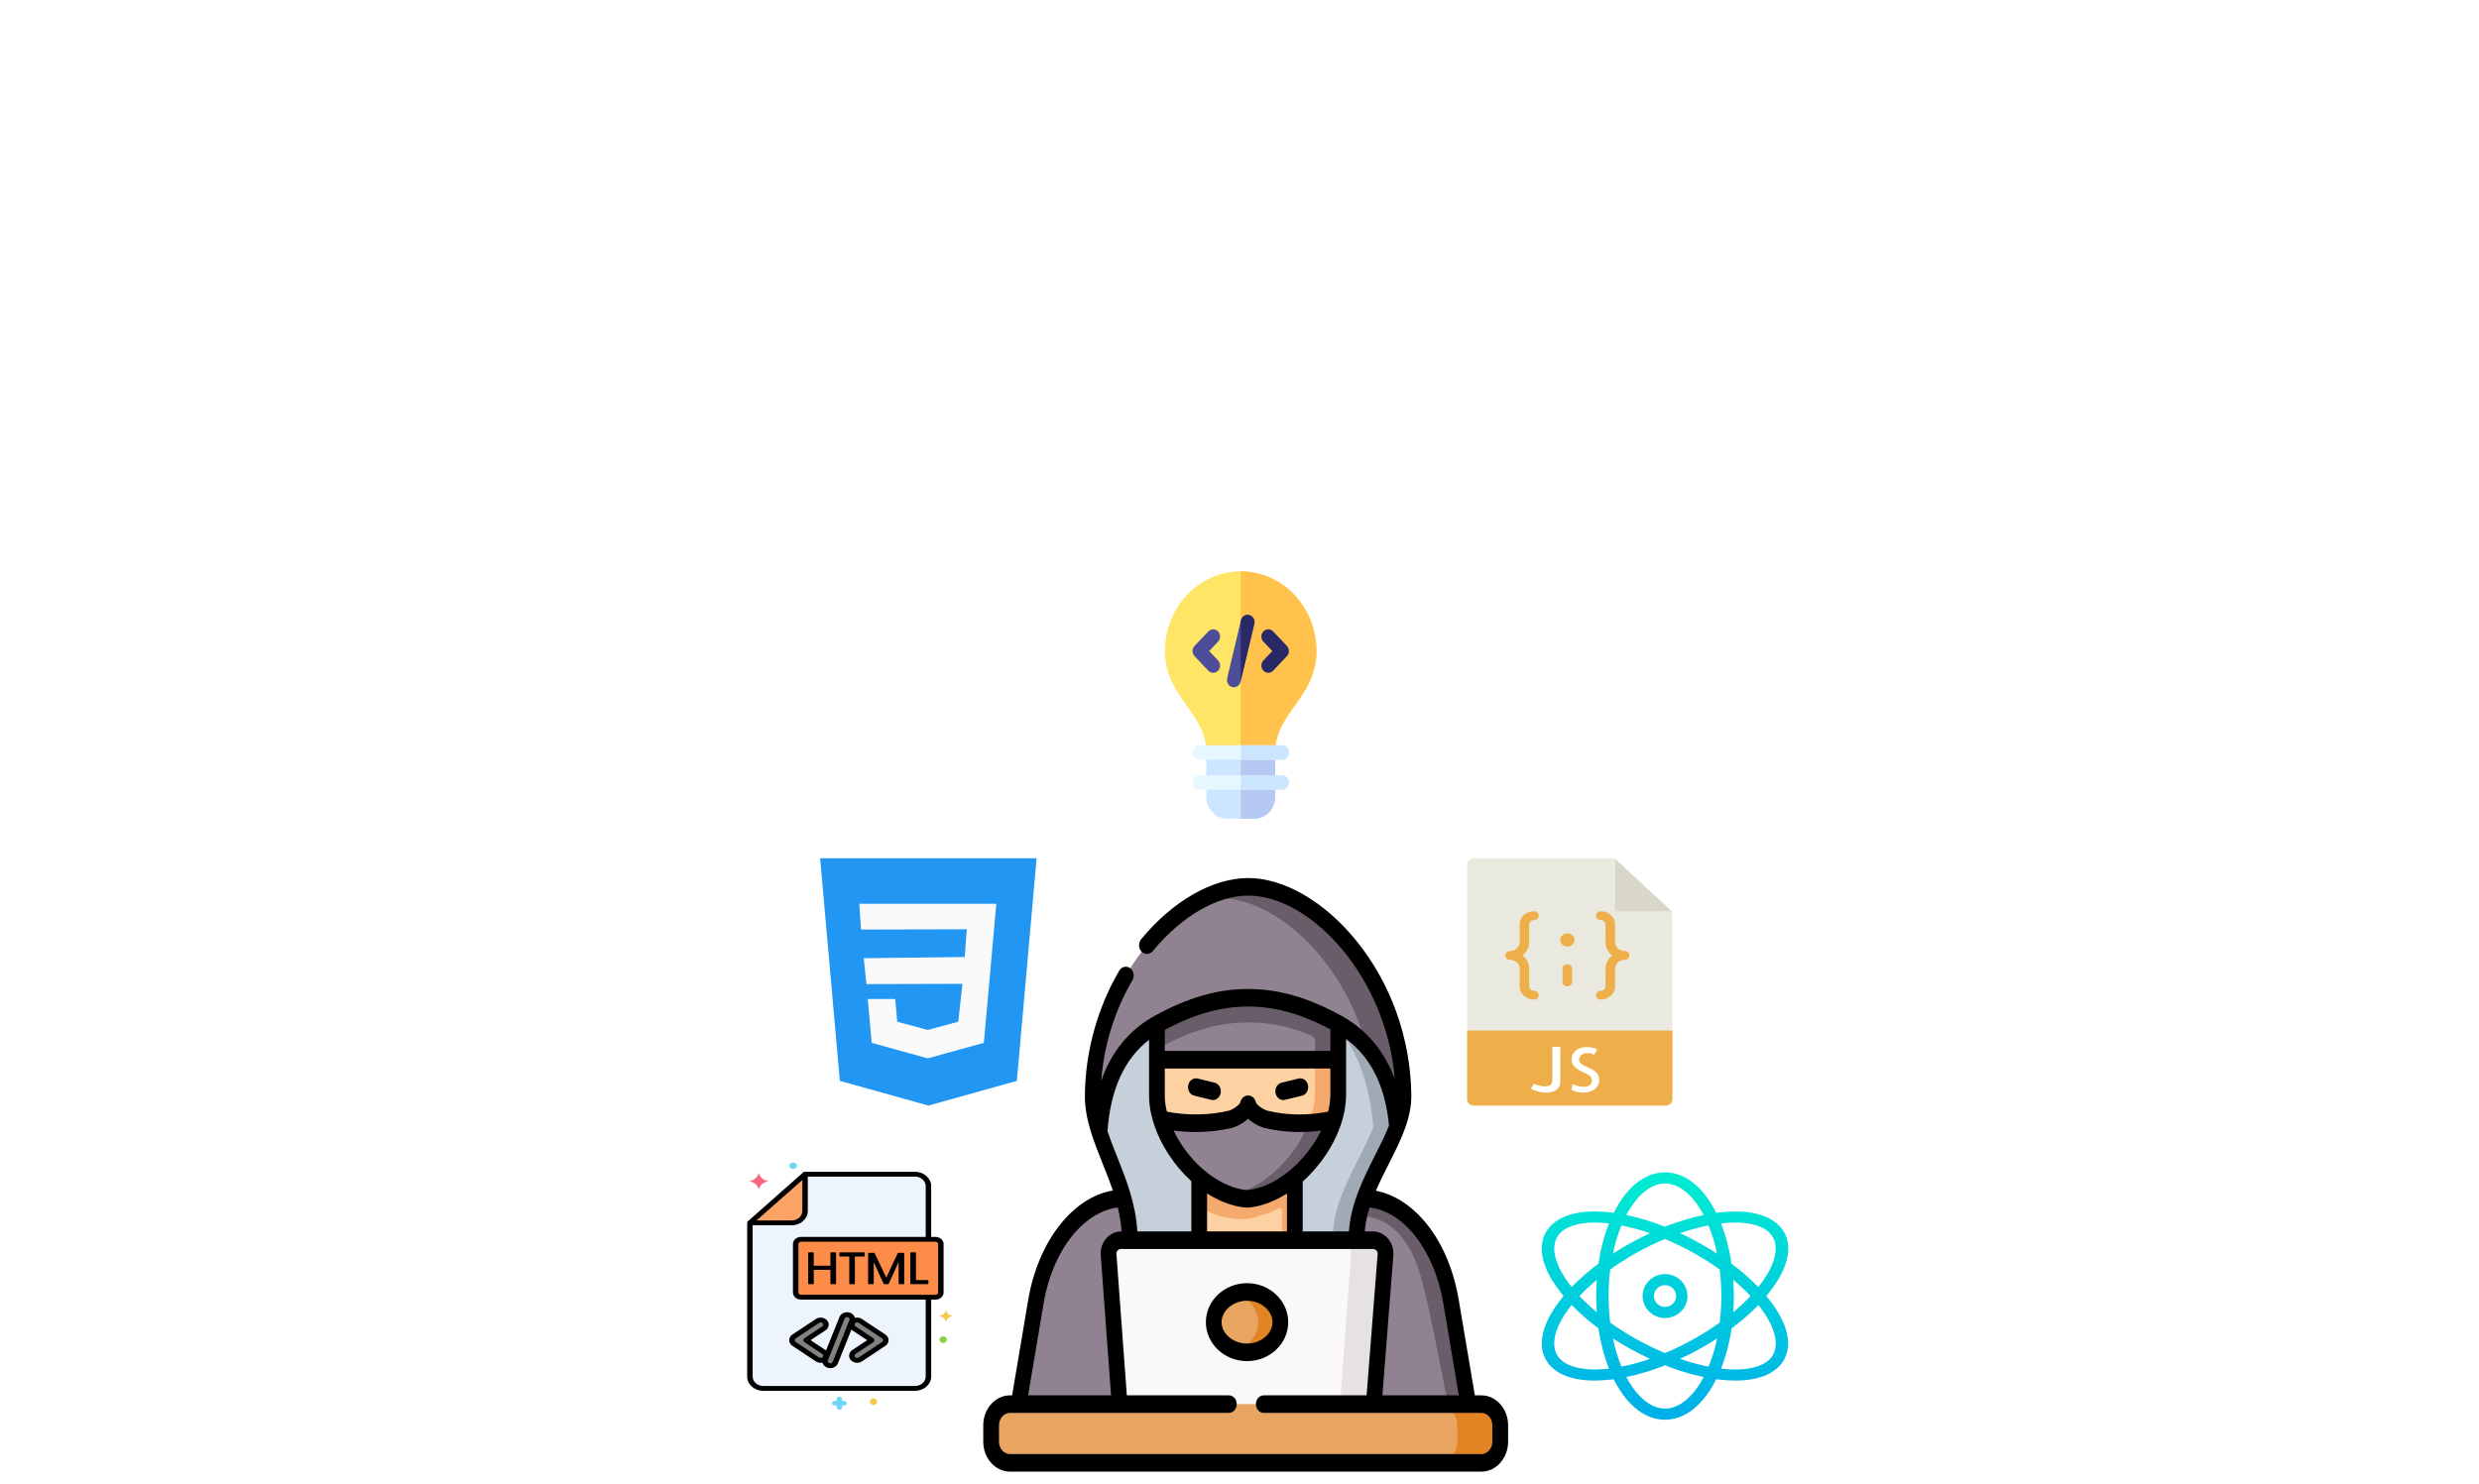 <svg width="1002" height="600" viewBox="0 0 1002 600" fill="none" xmlns="http://www.w3.org/2000/svg">
<g id="Frame 1">
<g id="logo" filter="url(#filter0_i)">
<g id="Group">
<path id="Vector" d="M669.782 139.675H726.696V260.42H669.782V139.675ZM930.495 94.804V384.306C930.495 397.932 918.5 409.018 903.751 409.018H597.123C582.37 409.018 570.367 397.932 570.367 384.306V94.804C570.367 81.175 582.362 70.089 597.123 70.089H903.751C918.5 70.082 930.495 81.175 930.495 94.804ZM778.126 139.797C778.126 130.378 772.856 122.111 762.345 115.007C751.82 107.897 739.765 104.343 726.166 104.343H618.177V295.75H726.341C739.817 295.75 751.82 292.217 762.338 285.152C772.856 278.079 778.118 269.805 778.118 260.295V139.797H778.126V139.797ZM1002 47.433V431.657C1002 456.197 980.473 476.091 953.929 476.091H546.948C520.404 476.091 498.877 456.197 498.877 431.657V47.433C498.877 22.895 520.404 3 546.948 3H953.93C980.473 3.007 1002 22.903 1002 47.433ZM949.454 94.804C949.454 71.522 928.952 52.567 903.751 52.567H597.123C571.926 52.567 551.417 71.515 551.417 94.804V384.306C551.417 407.584 571.919 426.539 597.123 426.539H903.751C928.945 426.539 949.454 407.591 949.454 384.306V94.804Z" fill="white"/>
</g>
<g id="Group_2">
<path id="Vector_2" d="M404.873 70.082H98.245C83.492 70.082 71.489 81.169 71.489 94.803V384.305C71.489 397.929 83.484 409.024 98.245 409.024H404.873C419.621 409.024 431.624 397.936 431.624 384.305V94.803C431.617 81.169 419.621 70.082 404.873 70.082ZM274.535 292.285H217.259L161.948 214.309V292.285H110.518V100.878H161.948V178.858L217.259 100.878H274.535L205.74 196.647L274.535 292.285ZM455.043 3H48.07C21.526 3 0 22.896 0 47.432V431.655C0 456.196 21.526 476.09 48.07 476.09H455.05C481.596 476.09 503.12 456.195 503.12 431.655V47.432C503.12 22.896 481.596 3 455.043 3ZM450.574 384.291C450.574 407.576 430.072 426.532 404.871 426.532H98.245C73.049 426.532 52.538 407.583 52.538 384.291V94.803C52.538 71.523 73.04 52.568 98.245 52.568H404.873C430.066 52.568 450.576 71.517 450.576 94.803V384.291H450.574Z" fill="white"/>
</g>
</g>
<g id="js" filter="url(#filter1_i)">
<path id="Vector_3" d="M651.818 343H595.823C594.264 343 593 344.17 593 346.439V441.214C593 441.83 594.264 443 595.823 443H673.142C674.701 443 675.964 441.83 675.964 441.214V366.175C675.964 364.932 675.785 364.532 675.469 364.237L653.018 343.459C652.7 343.166 652.267 343 651.818 343Z" fill="#E9E9E0"/>
<path id="Vector_4" d="M652.812 343.269V364.428H675.673L652.812 343.269Z" fill="#D9D7CA"/>
<path id="Vector_5" d="M673.142 443H595.823C594.264 443 593 441.83 593 440.388V412.643H675.964V440.388C675.964 441.83 674.701 443 673.142 443Z" fill="#EEAF4B"/>
<g id="Group_3">
<path id="Vector_6" d="M630.664 419.284V433.298C630.664 434.145 630.496 434.857 630.162 435.434C629.827 436.011 629.379 436.475 628.817 436.825C628.254 437.175 627.608 437.42 626.878 437.557C626.149 437.695 625.395 437.764 624.623 437.764C624.235 437.764 623.782 437.727 623.265 437.654C622.748 437.58 622.209 437.468 621.656 437.313C621.102 437.157 620.569 436.982 620.06 436.788C619.549 436.593 619.118 436.373 618.767 436.129L620.112 434.152C620.288 434.264 620.538 434.384 620.864 434.505C621.191 434.627 621.546 434.741 621.933 434.846C622.319 434.954 622.724 435.045 623.147 435.127C623.569 435.209 623.965 435.248 624.334 435.248C625.263 435.248 626.008 435.08 626.562 434.748C627.116 434.416 627.409 433.848 627.446 433.052V419.282H630.664V419.284Z" fill="white"/>
<path id="Vector_7" d="M646.414 432.712C646.414 433.362 646.269 433.994 645.978 434.605C645.686 435.215 645.279 435.753 644.75 436.215C644.222 436.678 643.572 437.049 642.798 437.326C642.024 437.603 641.144 437.74 640.16 437.74C639.738 437.74 639.304 437.719 638.854 437.68C638.405 437.64 637.951 437.569 637.496 437.473C637.039 437.374 636.603 437.24 636.19 437.069C635.777 436.898 635.42 436.69 635.121 436.446L635.675 434.346C635.92 434.476 636.232 434.603 636.61 434.724C636.988 434.846 637.378 434.96 637.783 435.065C638.187 435.172 638.592 435.256 638.997 435.323C639.4 435.387 639.778 435.421 640.131 435.421C641.204 435.421 642.026 435.189 642.597 434.724C643.168 434.26 643.454 433.572 643.454 432.662C643.454 432.108 643.251 431.637 642.848 431.246C642.443 430.855 641.937 430.501 641.332 430.183C640.726 429.865 640.07 429.549 639.365 429.231C638.661 428.914 638.001 428.539 637.388 428.108C636.772 427.678 636.261 427.169 635.858 426.583C635.453 425.997 635.252 425.265 635.252 424.387C635.252 423.59 635.41 422.881 635.727 422.264C636.043 421.646 636.469 421.119 637.006 420.689C637.542 420.258 638.167 419.928 638.879 419.699C639.591 419.471 640.344 419.358 641.135 419.358C641.943 419.358 642.761 419.428 643.587 419.565C644.413 419.703 645.08 419.928 645.592 420.237C645.486 420.447 645.362 420.68 645.223 420.933C645.082 421.187 644.949 421.421 644.828 421.64C644.704 421.86 644.598 422.044 644.511 422.19C644.422 422.337 644.37 422.419 644.353 422.435C644.247 422.387 644.129 422.322 643.996 422.24C643.863 422.158 643.674 422.078 643.429 421.996C643.182 421.914 642.856 421.858 642.453 421.824C642.047 421.79 641.528 421.799 640.895 421.849C640.542 421.883 640.211 421.974 639.892 422.13C639.574 422.285 639.292 422.474 639.047 422.703C638.8 422.931 638.605 423.187 638.466 423.472C638.326 423.756 638.256 424.031 638.256 424.29C638.256 424.94 638.457 425.465 638.862 425.865C639.265 426.265 639.767 426.614 640.365 426.915C640.963 427.217 641.611 427.51 642.317 427.794C643.02 428.078 643.676 428.426 644.284 428.831C644.891 429.237 645.395 429.747 645.8 430.356C646.209 430.967 646.414 431.751 646.414 432.712Z" fill="white"/>
</g>
<g id="Group_4">
<path id="Vector_8" d="M618.082 376.929V369.786C618.082 368.802 618.947 368 620.012 368C621.079 368 621.941 367.2 621.941 366.214C621.941 365.229 621.079 364.429 620.012 364.429C616.82 364.429 614.223 366.832 614.223 369.786V376.929C614.223 378.898 612.493 380.5 610.365 380.5C609.298 380.5 608.435 381.3 608.435 382.286C608.435 383.271 609.298 384.071 610.365 384.071C612.493 384.071 614.223 385.673 614.223 387.643V394.786C614.223 397.739 616.82 400.143 620.012 400.143C621.079 400.143 621.941 399.343 621.941 398.357C621.941 397.371 621.079 396.571 620.012 396.571C618.947 396.571 618.082 395.77 618.082 394.786V387.643C618.082 385.5 617.037 383.596 615.416 382.286C617.037 380.975 618.082 379.071 618.082 376.929Z" fill="#EEAF4B"/>
<path id="Vector_9" d="M633.517 378.714C635.116 378.714 636.412 377.515 636.412 376.036C636.412 374.556 635.116 373.357 633.517 373.357C631.919 373.357 630.623 374.556 630.623 376.036C630.623 377.515 631.919 378.714 633.517 378.714Z" fill="#EEAF4B"/>
<path id="Vector_10" d="M656.67 380.5C654.542 380.5 652.812 378.898 652.812 376.929V369.786C652.812 366.832 650.215 364.429 647.023 364.429C645.956 364.429 645.094 365.229 645.094 366.214C645.094 367.2 645.956 368 647.023 368C648.088 368 648.953 368.802 648.953 369.786V376.929C648.953 379.071 649.998 380.975 651.619 382.286C649.998 383.596 648.953 385.5 648.953 387.643V394.786C648.953 395.77 648.088 396.571 647.023 396.571C645.956 396.571 645.094 397.371 645.094 398.357C645.094 399.343 645.956 400.143 647.023 400.143C650.215 400.143 652.812 397.739 652.812 394.786V387.643C652.812 385.673 654.542 384.071 656.67 384.071C657.737 384.071 658.6 383.271 658.6 382.286C658.6 381.3 657.737 380.5 656.67 380.5Z" fill="#EEAF4B"/>
<path id="Vector_11" d="M633.517 385.857C632.451 385.857 631.588 386.657 631.588 387.643V393C631.588 393.986 632.451 394.786 633.517 394.786C634.584 394.786 635.447 393.986 635.447 393V387.643C635.447 386.657 634.584 385.857 633.517 385.857Z" fill="#EEAF4B"/>
</g>
</g>
<g id="css-3 1" filter="url(#filter2_i)">
<path id="Vector_12" d="M331.493 343L339.462 433L375.243 443L411.012 433.006L418.993 343H331.493Z" fill="#2196F3"/>
<path id="Vector_13" d="M401.712 372.431L400.706 383.738L397.669 417.631L375 423.9L374.981 423.906L352.325 417.631L350.744 399.906H361.844L362.669 409.1L374.987 412.425L374.994 412.419L387.331 409.094L389.012 393.775L350.212 393.881L349.112 383.406L389.944 382.925L390.769 371.712L348.019 371.831L347.3 361.4H375H402.7L401.712 372.431Z" fill="#FAFAFA"/>
</g>
<g id="html" filter="url(#filter3_i)">
<g id="Group_5">
<g id="Group_6">
<g id="Group_7">
<path id="Vector_14" d="M323.757 520.466C322.573 520.466 321.613 519.618 321.613 518.573V498.963C321.613 497.917 322.573 497.069 323.757 497.069H375.272V475.557C375.272 472.906 372.815 470.736 369.812 470.736H325.406L303.106 490.424V552.536C303.106 555.187 305.563 557.357 308.566 557.357H369.812C372.815 557.357 375.272 555.188 375.272 552.536V520.466H323.757V520.466Z" fill="#EDF4FC"/>
</g>
</g>
<g id="Group_8">
<g id="Group_9">
<path id="Vector_15" d="M378.142 497.069H323.757C322.573 497.069 321.613 497.917 321.613 498.963V518.572C321.613 519.618 322.573 520.466 323.757 520.466H378.142C379.327 520.466 380.287 519.618 380.287 518.572V498.963C380.287 497.917 379.327 497.069 378.142 497.069Z" fill="#FC8C48"/>
</g>
</g>
<g id="Group_10">
<g id="Group_11">
<path id="Vector_16" d="M303.106 490.424H319.946C322.948 490.424 325.406 488.255 325.406 485.603V470.736L303.106 490.424Z" fill="#FCA265"/>
</g>
</g>
<g id="Group_12">
<g id="Group_13">
<path id="Vector_17" d="M357.191 536.343L347.728 530.066C346.788 529.442 345.448 529.604 344.736 530.441C344.028 531.273 344.219 532.458 345.161 533.083L352.35 537.852L345.161 542.62C344.219 543.246 344.028 544.431 344.736 545.262C345.447 546.098 346.791 546.259 347.728 545.637L357.191 539.359C358.328 538.606 358.33 537.099 357.191 536.343V536.343Z" fill="#818182"/>
</g>
</g>
<g id="Group_14">
<g id="Group_15">
<path id="Vector_18" d="M332.99 542.621L325.801 537.852L332.99 533.083C333.934 532.457 334.125 531.275 333.415 530.441C332.707 529.61 331.364 529.442 330.422 530.066L320.96 536.344C320.418 536.704 320.106 537.254 320.106 537.852C320.106 538.451 320.418 539.001 320.96 539.361L330.422 545.638C331.366 546.264 332.705 546.097 333.415 545.263C334.123 544.431 333.936 543.249 332.99 542.621V542.621Z" fill="#818182"/>
</g>
</g>
<g id="Group_16">
<g id="Group_17">
<path id="Vector_19" d="M343.089 527.635C341.988 527.292 340.759 527.79 340.361 528.784L333.59 545.66C333.196 546.643 333.777 547.72 334.891 548.069C336.01 548.419 337.227 547.898 337.619 546.92L344.389 530.044C344.785 529.059 344.2 527.983 343.089 527.635V527.635Z" fill="#818182"/>
</g>
</g>
<g id="Group_18">
<g id="Group_19">
<path id="Vector_20" d="M310.403 473.637C308.567 473.939 307.12 475.19 306.771 476.778C306.753 476.858 306.627 476.858 306.61 476.778C306.261 475.19 304.814 473.939 302.978 473.637C302.886 473.622 302.886 473.513 302.978 473.498C304.814 473.196 306.261 471.945 306.61 470.357C306.628 470.277 306.754 470.277 306.771 470.357C307.12 471.945 308.567 473.196 310.403 473.498C310.495 473.513 310.495 473.622 310.403 473.637Z" fill="#FC657E"/>
</g>
</g>
<g id="Group_20">
<g id="Group_21">
<path id="Vector_21" d="M384.952 528.108C383.664 528.32 382.649 529.198 382.404 530.311C382.392 530.367 382.304 530.367 382.292 530.311C382.047 529.198 381.032 528.32 379.744 528.108C379.68 528.098 379.68 528.021 379.744 528.011C381.032 527.799 382.047 526.921 382.292 525.808C382.304 525.752 382.392 525.752 382.404 525.808C382.649 526.921 383.664 527.799 384.952 528.011C385.016 528.021 385.016 528.097 384.952 528.108Z" fill="#F5C84C"/>
</g>
</g>
<g id="Group_22">
<g id="Group_23">
<path id="Vector_22" d="M320.607 468.638C321.432 468.638 322.101 468.048 322.101 467.319C322.101 466.591 321.432 466 320.607 466C319.782 466 319.113 466.591 319.113 467.319C319.113 468.048 319.782 468.638 320.607 468.638Z" fill="#70D6F9"/>
</g>
</g>
<g id="Group_24">
<g id="Group_25">
<path id="Vector_23" d="M381.221 538.951C382.047 538.951 382.715 538.36 382.715 537.631C382.715 536.903 382.047 536.312 381.221 536.312C380.396 536.312 379.727 536.903 379.727 537.631C379.727 538.36 380.396 538.951 381.221 538.951Z" fill="#87D147"/>
</g>
</g>
<g id="Group_26">
<g id="Group_27">
<path id="Vector_24" d="M341.168 562.389H340.361V561.677C340.361 561.143 339.872 560.711 339.267 560.711C338.663 560.711 338.173 561.143 338.173 561.677V562.389H337.366C336.762 562.389 336.272 562.822 336.272 563.355C336.272 563.889 336.762 564.321 337.366 564.321H338.173V565.034C338.173 565.568 338.663 566 339.267 566C339.872 566 340.361 565.568 340.361 565.034V564.321H341.168C341.773 564.321 342.263 563.889 342.263 563.355C342.263 562.822 341.772 562.389 341.168 562.389V562.389Z" fill="#70D6F9"/>
</g>
</g>
<g id="Group_28">
<g id="Group_29">
<path id="Vector_25" d="M353.075 564.048C353.9 564.048 354.569 563.457 354.569 562.729C354.569 562 353.9 561.41 353.075 561.41C352.25 561.41 351.581 562 351.581 562.729C351.581 563.457 352.25 564.048 353.075 564.048Z" fill="#F5C84C"/>
</g>
</g>
<g id="Group_30">
<g id="Group_31">
<path id="Vector_26" d="M378.142 521.443H323.758C321.965 521.443 320.507 520.155 320.507 518.573V498.963C320.507 497.38 321.965 496.092 323.758 496.092H378.142C379.935 496.092 381.393 497.38 381.393 498.963V518.572C381.393 520.155 379.935 521.443 378.142 521.443ZM323.758 498.046C323.185 498.046 322.719 498.457 322.719 498.963V518.573C322.719 519.078 323.185 519.49 323.758 519.49H378.142C378.715 519.49 379.181 519.078 379.181 518.573V498.963C379.181 498.457 378.715 498.046 378.142 498.046H323.758V498.046Z" fill="black"/>
</g>
</g>
<g id="Group_32">
<g id="Group_33">
<path id="Vector_27" d="M337.72 502.331H335.876C335.752 502.331 335.652 502.419 335.652 502.529V507.729H328.923V502.529C328.923 502.419 328.823 502.331 328.699 502.331H326.875C326.751 502.331 326.651 502.419 326.651 502.529V515.006C326.651 515.116 326.751 515.204 326.875 515.204H328.699C328.823 515.204 328.923 515.116 328.923 515.006V509.435H335.652V515.006C335.652 515.116 335.752 515.204 335.876 515.204H337.72C337.843 515.204 337.943 515.116 337.943 515.006V502.529C337.943 502.42 337.843 502.331 337.72 502.331Z" fill="black"/>
</g>
</g>
<g id="Group_34">
<g id="Group_35">
<path id="Vector_28" d="M349.307 502.331H339.504C339.38 502.331 339.28 502.419 339.28 502.529V503.839C339.28 503.948 339.38 504.036 339.504 504.036H343.27V515.006C343.27 515.116 343.37 515.204 343.493 515.204H345.317C345.441 515.204 345.541 515.116 345.541 515.006V504.036H349.307C349.431 504.036 349.531 503.948 349.531 503.839V502.529C349.531 502.42 349.431 502.331 349.307 502.331V502.331Z" fill="black"/>
</g>
</g>
<g id="Group_36">
<g id="Group_37">
<path id="Vector_29" d="M365.263 502.544H363.078C362.987 502.544 362.906 502.592 362.871 502.665L358.225 512.531L353.501 502.664C353.466 502.591 353.385 502.544 353.295 502.544H351.11C350.986 502.544 350.886 502.632 350.886 502.741V515.006C350.886 515.116 350.986 515.204 351.11 515.204H352.934C353.058 515.204 353.158 515.116 353.158 515.006V506.274L357.176 515.08C357.21 515.155 357.293 515.204 357.384 515.204H359.008C359.1 515.204 359.182 515.155 359.216 515.08L363.215 506.247V515.006C363.215 515.116 363.315 515.204 363.439 515.204H365.262C365.386 515.204 365.486 515.116 365.486 515.006V502.741C365.487 502.632 365.387 502.544 365.263 502.544V502.544Z" fill="black"/>
</g>
</g>
<g id="Group_38">
<g id="Group_39">
<path id="Vector_30" d="M375.025 513.552H370.238V502.529C370.238 502.419 370.138 502.331 370.014 502.331H368.19C368.066 502.331 367.966 502.419 367.966 502.529V515.006C367.966 515.116 368.066 515.204 368.19 515.204H375.026C375.15 515.204 375.25 515.116 375.25 515.006V513.75C375.249 513.64 375.149 513.552 375.025 513.552V513.552Z" fill="black"/>
</g>
</g>
<g id="Group_40">
<g id="Group_41">
<path id="Vector_31" d="M369.813 558.334H308.566C304.945 558.334 302 555.733 302 552.536V490.424C302 490.165 302.117 489.917 302.324 489.734L324.623 470.046C324.831 469.862 325.112 469.76 325.406 469.76H369.812C373.433 469.76 376.378 472.361 376.378 475.557V496.696C376.378 497.236 375.883 497.673 375.272 497.673C374.661 497.673 374.166 497.236 374.166 496.696V475.557C374.166 473.437 372.213 471.713 369.812 471.713H325.864L304.212 490.829V552.536C304.212 554.656 306.166 556.381 308.566 556.381H369.813C372.213 556.381 374.167 554.656 374.167 552.536V520.773C374.167 520.233 374.662 519.796 375.273 519.796C375.884 519.796 376.379 520.233 376.379 520.773V552.536C376.379 555.733 373.433 558.334 369.813 558.334V558.334Z" fill="black"/>
</g>
</g>
<g id="Group_42">
<g id="Group_43">
<path id="Vector_32" d="M319.946 491.401H303.367C302.756 491.401 302.261 490.964 302.261 490.424C302.261 489.885 302.756 489.448 303.367 489.448H319.946C322.346 489.448 324.3 487.723 324.3 485.603V470.948C324.3 470.409 324.795 469.971 325.406 469.971C326.017 469.971 326.512 470.409 326.512 470.948V485.604C326.512 488.8 323.566 491.401 319.946 491.401Z" fill="black"/>
</g>
</g>
<g id="Group_44">
<g id="Group_45">
<path id="Vector_33" d="M346.449 546.992C345.463 546.992 344.489 546.598 343.852 545.85C342.778 544.588 343.067 542.79 344.496 541.841L350.508 537.852L344.496 533.864C343.067 532.915 342.778 531.117 343.852 529.855C344.927 528.592 346.963 528.338 348.393 529.286L357.856 535.563H357.856C358.679 536.11 359.151 536.944 359.151 537.852C359.151 538.761 358.679 539.595 357.856 540.141L348.393 546.418C347.81 546.805 347.127 546.992 346.449 546.992V546.992ZM346.446 530.665C346.132 530.665 345.822 530.79 345.62 531.028C345.279 531.429 345.371 532.001 345.825 532.302L353.014 537.071C353.292 537.256 353.456 537.545 353.456 537.852C353.456 538.16 353.292 538.448 353.014 538.633L345.825 543.402C345.371 543.703 345.279 544.275 345.62 544.676C345.961 545.077 346.608 545.159 347.063 544.858L356.527 538.58C356.789 538.406 356.939 538.141 356.939 537.852C356.939 537.564 356.789 537.299 356.527 537.124L347.064 530.847C346.879 530.724 346.662 530.665 346.446 530.665Z" fill="black"/>
</g>
</g>
<g id="Group_46">
<g id="Group_47">
<path id="Vector_34" d="M331.7 546.993C331.002 546.993 330.326 546.795 329.758 546.419L320.295 540.141C319.472 539.595 319 538.761 319 537.852C319 536.943 319.472 536.109 320.295 535.563L329.758 529.286C330.449 528.827 331.303 528.633 332.162 528.741C333.02 528.848 333.78 529.244 334.299 529.855C334.82 530.466 335.04 531.22 334.918 531.977C334.796 532.734 334.347 533.404 333.654 533.864L327.643 537.852L333.654 541.84C334.348 542.3 334.797 542.971 334.918 543.729C335.039 544.485 334.819 545.238 334.299 545.85C333.778 546.461 333.02 546.857 332.162 546.964C332.008 546.984 331.853 546.993 331.7 546.993V546.993ZM331.703 530.665C331.481 530.665 331.267 530.728 331.087 530.847L321.624 537.124C321.359 537.3 321.213 537.558 321.213 537.852C321.213 538.145 321.359 538.404 321.624 538.58L331.087 544.857C331.307 545.003 331.578 545.065 331.852 545.03C332.124 544.996 332.365 544.87 332.53 544.676C332.696 544.481 332.766 544.242 332.728 544.002C332.689 543.761 332.546 543.548 332.325 543.401L325.137 538.632C324.859 538.448 324.695 538.159 324.695 537.852C324.695 537.544 324.859 537.256 325.137 537.071L332.325 532.302C332.546 532.156 332.689 531.943 332.728 531.702C332.766 531.462 332.697 531.222 332.531 531.028C332.366 530.834 332.124 530.708 331.851 530.674C331.802 530.668 331.752 530.665 331.703 530.665V530.665Z" fill="black"/>
</g>
</g>
<g id="Group_48">
<g id="Group_49">
<path id="Vector_35" d="M335.602 549.154C335.243 549.154 334.879 549.101 334.523 548.99C332.837 548.463 331.952 546.823 332.548 545.335L339.319 528.458C339.609 527.733 340.203 527.153 340.99 526.825C341.769 526.5 342.646 526.461 343.458 526.715H343.458C345.143 527.242 346.029 528.882 345.432 530.37L338.662 547.247C338.192 548.42 336.938 549.154 335.602 549.154V549.154ZM342.375 528.503C342.224 528.503 342.074 528.533 341.933 528.591C341.684 528.695 341.496 528.879 341.404 529.11L334.634 545.986C334.444 546.46 334.725 546.981 335.261 547.149C335.798 547.316 336.387 547.068 336.577 546.595L343.347 529.719C343.537 529.245 343.255 528.724 342.72 528.556C342.607 528.521 342.491 528.503 342.375 528.503V528.503Z" fill="black"/>
</g>
</g>
</g>
</g>
<g id="react" filter="url(#filter4_d)">
<g id="Vector_36" filter="url(#filter5_i)">
<path d="M720.392 489.07C716.198 483.235 707.178 480.811 695.024 482.203C694.595 482.247 694.14 482.315 693.711 482.36C693.534 482.001 693.357 481.642 693.155 481.283C687.925 471.431 680.775 466 672.992 466C665.21 466 658.035 471.431 652.83 481.283C652.653 481.642 652.451 482.001 652.274 482.36C651.819 482.293 651.39 482.247 650.961 482.203C638.783 480.789 629.787 483.235 625.593 489.07C621.399 494.905 622.687 503.186 629.206 512.387C630.066 513.599 631 514.81 632.011 516C631 517.211 630.066 518.401 629.206 519.613C622.687 528.814 621.399 537.117 625.593 542.93C629.004 547.687 635.624 550.179 644.542 550.179C646.68 550.168 648.815 550.041 650.935 549.796C651.364 549.752 651.819 549.684 652.249 549.64C652.426 549.999 652.603 550.358 652.805 550.717C658.035 560.568 665.186 566 672.967 566C680.749 566 687.925 560.568 693.129 550.717C693.306 550.358 693.508 549.999 693.685 549.64C694.14 549.707 694.569 549.752 695 549.796C697.118 550.052 699.253 550.179 701.391 550.179C710.31 550.179 716.93 547.687 720.341 542.93C724.535 537.095 723.246 528.814 716.729 519.613C715.869 518.401 714.934 517.19 713.924 516C714.934 514.788 715.869 513.599 716.729 512.387C723.322 503.164 724.611 494.882 720.392 489.07V489.07ZM657.403 483.191C661.673 475.112 667.358 470.488 672.992 470.488C678.627 470.488 684.312 475.112 688.581 483.191C688.584 483.207 688.593 483.223 688.607 483.235C683.24 484.382 678.005 485.967 672.967 487.97C667.934 485.957 662.697 484.371 657.327 483.235C657.378 483.235 657.378 483.213 657.403 483.191V483.191ZM695.758 516C695.759 519.591 695.54 523.18 695.1 526.749C691.951 529.006 688.661 531.104 685.247 533.033C681.306 535.28 677.204 537.298 672.967 539.07C668.739 537.284 664.637 535.267 660.688 533.033C657.277 531.099 653.988 529.001 650.834 526.749C649.958 519.604 649.958 512.395 650.834 505.25C657.644 500.389 665.073 496.254 672.967 492.93C677.196 494.716 681.297 496.732 685.247 498.966C688.657 500.9 691.947 502.998 695.1 505.25C695.54 508.82 695.759 512.408 695.758 516V516ZM700.583 509.469C703.057 511.516 705.386 513.697 707.557 516C705.386 518.302 703.057 520.483 700.583 522.53C700.735 520.376 700.811 518.199 700.811 516C700.811 513.801 700.735 511.624 700.583 509.469ZM694.064 533.123C693.267 537.008 692.109 540.829 690.603 544.546C686.679 543.758 682.827 542.708 679.082 541.404C682.063 540.012 685.044 538.486 688 536.826C690.073 535.636 692.094 534.402 694.064 533.123V533.123ZM666.903 541.404C663.164 542.725 659.311 543.776 655.382 544.546C653.876 540.829 652.718 537.008 651.921 533.123C653.866 534.402 655.887 535.636 657.985 536.803C660.941 538.486 663.922 540.012 666.903 541.404ZM645.402 522.53C642.928 520.483 640.6 518.302 638.428 516C640.6 513.697 642.928 511.516 645.402 509.469C645.25 511.624 645.174 513.801 645.174 516C645.174 518.199 645.25 520.376 645.402 522.53ZM651.921 498.877C652.718 494.991 653.876 491.171 655.382 487.454C659.306 488.241 663.158 489.291 666.903 490.596C663.922 491.988 660.941 493.514 657.985 495.174C655.912 496.364 653.891 497.598 651.921 498.877ZM687.975 495.174C685.044 493.514 682.063 491.965 679.056 490.596C682.795 489.275 686.648 488.224 690.578 487.454C692.083 491.171 693.241 494.991 694.039 498.877C692.094 497.598 690.073 496.364 687.975 495.174ZM633.477 509.985C628.119 502.445 626.806 495.69 629.838 491.471C632.264 488.105 637.519 486.287 644.618 486.287C646.519 486.294 648.418 486.407 650.303 486.623H650.354C648.31 491.902 646.887 497.355 646.11 502.894C642.216 505.779 638.591 508.939 635.27 512.342C634.638 511.579 634.032 510.794 633.477 509.985ZM650.279 545.354C648.394 545.571 646.495 545.683 644.594 545.69C637.494 545.69 632.238 543.895 629.813 540.506C626.781 536.287 628.095 529.532 633.451 521.992C634.007 521.206 634.614 520.398 635.245 519.613C638.565 523.016 642.19 526.176 646.084 529.061C646.863 534.6 648.285 540.053 650.329 545.331C650.329 545.354 650.303 545.354 650.279 545.354ZM688.581 548.809C684.312 556.888 678.627 561.512 672.992 561.512C667.358 561.512 661.673 556.888 657.403 548.809C657.4 548.793 657.392 548.777 657.378 548.765C662.745 547.618 667.98 546.033 673.018 544.029C678.051 546.043 683.287 547.629 688.657 548.765C688.607 548.765 688.607 548.787 688.581 548.809ZM712.508 522.015C717.865 529.554 719.179 536.31 716.147 540.529C713.115 544.747 705.662 546.521 695.706 545.354H695.656C697.7 540.075 699.123 534.622 699.901 529.084C703.794 526.199 707.42 523.038 710.74 519.635C711.347 520.421 711.953 521.206 712.508 522.015V522.015ZM699.875 502.916C699.098 497.377 697.675 491.924 695.631 486.646H695.682C705.636 485.501 713.09 487.252 716.122 491.471C719.153 495.69 717.84 502.445 712.484 509.985C711.928 510.771 711.321 511.579 710.689 512.365C707.384 508.955 703.767 505.795 699.875 502.916Z" fill="url(#paint0_linear)"/>
</g>
<g id="Vector_37" filter="url(#filter6_i)">
<path d="M672.996 507.113C667.989 507.113 663.931 511.092 663.931 516C663.931 520.908 667.989 524.887 672.996 524.887C678.002 524.887 682.061 520.908 682.061 516C682.057 511.093 678 507.116 672.996 507.113ZM672.996 520.398C670.518 520.398 668.509 518.429 668.509 516C668.509 513.571 670.518 511.601 672.996 511.601C675.473 511.601 677.482 513.571 677.482 516C677.478 518.428 675.471 520.395 672.996 520.398Z" fill="url(#paint1_linear)"/>
</g>
</g>
<g id="hacker 1" clip-path="url(#clip0)">
<g id="Group_50">
<g id="Group_51">
<path id="Vector_38" fill-rule="evenodd" clip-rule="evenodd" d="M551.414 484.545C555.113 474.261 561.223 464.869 564.672 455.624C563.311 438.825 556.867 422.746 540.912 413.94C530.589 429.593 525.887 443.487 519.157 475.966V501.423L534.945 510.589L548.191 501.423L548.311 501.197C548.251 495.349 549.516 489.82 551.414 484.545Z" fill="#C6D0DA"/>
</g>
<g id="Group_52">
<path id="Vector_39" fill-rule="evenodd" clip-rule="evenodd" d="M452.532 577.104C458.785 553.151 476.339 511.961 454.155 484.518C438.593 484.518 422.996 500.877 418.711 526.255L411.73 567.699L452.532 577.104Z" fill="#918291"/>
</g>
<g id="Group_53">
<path id="Vector_40" fill-rule="evenodd" clip-rule="evenodd" d="M484.716 501.423C496.65 472.809 477.031 436.188 467.627 409.478C451.255 418.736 445.466 440.464 444.428 457.955C447.221 466.441 451.493 475.113 454.154 484.518C455.658 489.807 456.648 495.335 456.588 501.197V501.423L469.179 507.964L484.716 501.423Z" fill="#C6D0DA"/>
</g>
<g id="Group_54">
<path id="Vector_41" fill-rule="evenodd" clip-rule="evenodd" d="M593.492 567.699L586.499 526.255C582.227 500.877 566.975 484.545 551.414 484.545C531.127 490.793 536.652 544.959 555.555 567.699L576.498 573.147L593.492 567.699Z" fill="#918291"/>
</g>
<g id="Group_55">
<path id="Vector_42" fill-rule="evenodd" clip-rule="evenodd" d="M564.672 455.624C563.705 443.634 560.149 432.018 552.392 423.145C549.277 419.575 545.483 411.755 540.912 409.238V416.445C549.981 425.53 554.027 442.715 555.077 455.624C551.616 464.869 545.506 474.261 541.819 484.545C539.909 489.82 538.645 495.349 538.704 501.197L538.585 501.423H548.191L548.311 501.197C548.251 495.349 549.516 489.82 551.414 484.545C555.113 474.261 561.223 464.869 564.672 455.624V455.624Z" fill="#A0AAB7"/>
</g>
<g id="Group_56">
<path id="Vector_43" fill-rule="evenodd" clip-rule="evenodd" d="M523.369 501.423V475.966C510.374 468.879 498.667 469.838 484.716 475.912V501.423L502.7 507.058L523.369 501.423Z" fill="#FED1A3"/>
</g>
<g id="Group_57">
<path id="Vector_44" fill-rule="evenodd" clip-rule="evenodd" d="M586.498 526.255C582.226 500.877 566.975 484.545 551.414 484.545C550.602 486.81 549.898 489.128 549.373 491.499C559.755 491.832 567.572 498.213 572.452 510.589C576.856 521.739 582.238 553.964 585.4 567.699H593.491L586.498 526.255Z" fill="#685D68"/>
</g>
<g id="Group_58">
<path id="Vector_45" fill-rule="evenodd" clip-rule="evenodd" d="M555.554 567.699L560.018 507.178C560.244 504.021 557.738 501.423 554.958 501.423H548.191H523.369H484.716H456.589H453.128C450.348 501.423 447.842 504.021 448.08 507.178L452.532 567.699L502.39 577.104L555.554 567.699Z" fill="#FAF8F9"/>
</g>
<g id="Group_59">
<path id="Vector_46" fill-rule="evenodd" clip-rule="evenodd" d="M504.049 546.77C511.484 546.77 517.51 541.308 517.51 534.568C517.51 527.827 511.484 522.352 504.049 522.352C496.614 522.352 490.588 527.827 490.588 534.568C490.588 541.308 496.614 546.77 504.049 546.77Z" fill="#E7A561"/>
</g>
<g id="Group_60">
<path id="Vector_47" fill-rule="evenodd" clip-rule="evenodd" d="M555.554 567.699L560.018 507.178C560.244 504.021 557.738 501.423 554.958 501.423H548.191H541.055C543.836 501.423 546.342 504.021 546.103 507.178L541.652 567.699H555.554Z" fill="#E5E1E5"/>
</g>
<g id="Group_61">
<path id="Vector_48" fill-rule="evenodd" clip-rule="evenodd" d="M517.51 534.568C517.51 527.827 511.484 522.352 504.049 522.352C502.415 522.352 500.863 522.618 499.419 523.097C504.706 524.736 508.513 529.292 508.513 534.648C508.513 539.91 504.825 544.399 499.67 546.104C501.042 546.53 502.51 546.77 504.05 546.77C511.484 546.77 517.51 541.308 517.51 534.568V534.568Z" fill="#E28424"/>
</g>
<g id="Group_62">
<path id="Vector_49" fill-rule="evenodd" clip-rule="evenodd" d="M504.049 484.705C501.376 484.558 498.655 483.866 495.612 482.64C491.733 481.068 488.058 478.75 484.716 475.913V487.422C488.929 491.326 499.383 494.256 507.247 492.205C510.35 490.953 513.334 490.513 516.126 488.928C518.513 487.569 518.143 488.915 518.143 492.498V501.423H523.37V475.966C520.016 478.777 516.329 481.081 512.475 482.64C509.431 483.865 506.722 484.558 504.049 484.705Z" fill="#F5A96C"/>
</g>
<g id="Group_63">
<path id="Vector_50" fill-rule="evenodd" clip-rule="evenodd" d="M567.274 442.689C566.593 394.664 531.52 358.549 504.478 358.549C477.437 358.549 442.364 394.664 441.684 442.689C441.612 447.791 442.758 452.84 444.428 457.955C445.466 440.464 451.255 423.439 467.627 414.167C467.759 414.1 467.902 414.02 468.033 413.941C481.625 406.441 493.13 403.403 504.478 403.403C515.815 403.403 527.331 406.441 540.912 413.941C556.867 422.746 563.311 438.826 564.672 455.624C566.295 451.308 567.333 447.018 567.274 442.689V442.689Z" fill="#918291"/>
</g>
<g id="Group_64">
<path id="Vector_51" fill-rule="evenodd" clip-rule="evenodd" d="M567.274 442.689C566.593 394.664 531.52 358.549 504.478 358.549C498.154 358.549 491.387 360.52 484.728 364.157C487.509 363.478 490.254 363.132 492.927 363.132C515.195 363.132 542.929 387.657 552.392 423.146C560.149 432.018 563.705 443.635 564.672 455.624C566.295 451.307 567.333 447.018 567.274 442.689V442.689Z" fill="#685D68"/>
</g>
<g id="Group_65">
<path id="Vector_52" fill-rule="evenodd" clip-rule="evenodd" d="M593.492 567.699H555.555H452.532H411.73H408.27C404.057 567.699 400.608 571.562 400.608 576.265V582.899C400.608 587.601 404.057 591.451 408.27 591.451H598.731C602.943 591.451 606.392 587.601 606.392 582.899V576.265C606.392 571.562 602.943 567.699 598.731 567.699H593.492Z" fill="#E7A561"/>
</g>
<g id="Group_66">
<path id="Vector_53" fill-rule="evenodd" clip-rule="evenodd" d="M606.392 582.899V576.265C606.392 571.562 602.943 567.699 598.73 567.699H593.491H585.4H581.355C585.567 567.699 589.016 571.562 589.016 576.265V582.899C589.016 587.601 585.567 591.451 581.355 591.451H598.73C602.943 591.451 606.392 587.601 606.392 582.899Z" fill="#E28424"/>
</g>
<g id="Group_67">
<path id="Vector_54" fill-rule="evenodd" clip-rule="evenodd" d="M540.912 428.461V409.238C527.331 401.751 515.815 398.714 504.479 398.714C493.13 398.714 481.626 401.752 468.033 409.238L467.628 409.478V428.462L507.152 431.632L540.912 428.461Z" fill="#918291"/>
</g>
<g id="Group_68">
<path id="Vector_55" fill-rule="evenodd" clip-rule="evenodd" d="M540.912 413.94C527.331 406.44 515.815 403.403 504.479 403.403C493.13 403.403 481.566 406.32 468.033 413.94L467.628 414.167V424.144L468.033 423.918C481.626 416.418 493.13 413.38 504.479 413.38C512.391 413.38 520.434 414.726 529.122 418.309C531.031 419.095 531.544 419.721 531.544 421.8V427.275V428.46H540.913V423.917V413.94H540.912Z" fill="#685D68"/>
</g>
<g id="Group_69">
<path id="Vector_56" fill-rule="evenodd" clip-rule="evenodd" d="M540.912 442.129V428.461H467.627V442.982C467.627 444.98 467.854 447.045 468.295 449.149C468.534 450.268 468.833 451.414 469.179 452.546C468.892 459.513 537.618 459.926 539.289 452.546C539.647 451.401 539.945 450.255 540.184 449.123C540.637 447.004 540.912 444.607 540.912 442.129Z" fill="#FED1A3"/>
</g>
<g id="Group_70">
<path id="Vector_57" fill-rule="evenodd" clip-rule="evenodd" d="M539.289 452.546C539.647 451.401 539.945 450.255 540.184 449.123C540.637 447.004 540.912 444.607 540.912 442.129V428.461H531.544V440.943C531.544 443.421 531.258 445.806 530.804 447.937C530.363 450.042 529.742 452.054 528.978 454.025C532.415 453.825 535.876 453.332 539.289 452.546V452.546Z" fill="#F5A96C"/>
</g>
<g id="Group_71">
<path id="Vector_58" fill-rule="evenodd" clip-rule="evenodd" d="M523.369 475.966C530.78 469.758 536.628 461.085 539.289 452.546C529.945 454.691 520.327 454.638 511.663 452.546C509.586 452.053 505.123 449.429 504.538 446.512C504.515 446.432 504.431 446.445 504.419 446.512C503.834 449.429 499.359 452.053 497.295 452.546C488.631 454.638 478.523 454.691 469.179 452.546C471.793 461.059 477.438 469.705 484.717 475.913C488.058 478.75 491.734 481.068 495.612 482.64C498.655 483.866 501.376 484.558 504.049 484.705C506.722 484.558 509.431 483.866 512.475 482.64C516.329 481.081 520.016 478.777 523.369 475.966Z" fill="#918291"/>
</g>
<g id="Group_72">
<path id="Vector_59" fill-rule="evenodd" clip-rule="evenodd" d="M523.369 475.966C530.721 469.811 536.532 461.232 539.229 452.759C539.241 452.679 539.265 452.612 539.289 452.546C535.876 453.332 532.415 453.825 528.978 454.025C528.644 454.891 528.286 455.743 527.892 456.596C525.195 462.484 521.114 468.186 516.197 472.822C515.481 473.501 514.741 474.154 513.99 474.78C510.636 477.591 506.961 479.896 503.106 481.454C500.994 482.307 499.037 482.893 497.151 483.226C499.585 484.092 501.829 484.585 504.049 484.705C506.722 484.558 509.431 483.866 512.474 482.64C516.329 481.081 520.016 478.777 523.369 475.966V475.966Z" fill="#685D68"/>
</g>
<g id="Group_73">
<path id="Vector_60" d="M482.703 442.998L489.6 444.677C489.829 444.733 490.056 444.759 490.281 444.759C491.743 444.759 493.059 443.626 493.384 441.965C493.757 440.05 492.67 438.159 490.955 437.742L484.057 436.063C482.339 435.646 480.648 436.86 480.274 438.775C479.9 440.69 480.987 442.581 482.703 442.998V442.998Z" fill="black"/>
<path id="Vector_61" d="M518.677 444.76C518.901 444.76 519.129 444.733 519.357 444.677L526.255 442.999C527.971 442.582 529.058 440.691 528.684 438.775C528.31 436.861 526.617 435.646 524.9 436.064L518.002 437.743C516.287 438.16 515.199 440.051 515.574 441.966C515.898 443.626 517.214 444.76 518.677 444.76Z" fill="black"/>
<path id="Vector_62" d="M598.731 564.15H596.128L589.623 525.599C587.455 512.717 582.562 501.588 575.474 493.415C569.804 486.877 563.068 482.74 556.123 481.44C557.692 477.79 559.5 474.213 561.287 470.68C566.068 461.229 570.585 452.301 570.453 442.632C570.128 419.687 562.195 397.523 548.115 380.222C535.261 364.429 518.948 355 504.478 355C490.179 355 474.012 364.253 461.231 379.751C460.042 381.193 460.125 383.438 461.417 384.766C462.708 386.093 464.719 386 465.909 384.558C477.507 370.494 491.925 362.098 504.478 362.098C529.668 362.098 560.295 394.64 563.775 436.255C559.544 424.932 552.302 416.268 542.321 410.759C528.849 403.319 516.825 399.854 504.478 399.854C492.135 399.854 480.107 403.319 466.624 410.759C456.403 416.398 449.213 425.19 445.117 437.005C446.183 422.664 450.49 408.709 457.713 396.334C458.672 394.692 458.256 392.493 456.785 391.424C455.314 390.354 453.344 390.817 452.385 392.46C443.547 407.603 438.747 424.953 438.505 442.631C438.368 452.128 441.911 461.005 445.662 470.402C447.094 473.99 448.544 477.623 449.796 481.339C433.606 484.079 419.596 501.847 415.587 525.599L409.093 564.15H408.269C402.292 564.15 397.429 569.584 397.429 576.265V582.899C397.429 589.571 402.292 595 408.269 595H598.731C604.708 595 609.571 589.571 609.571 582.899V576.264C609.571 569.584 604.708 564.15 598.731 564.15V564.15ZM583.374 526.912L589.657 564.15H558.76L563.186 507.477C563.367 505.074 562.638 502.742 561.133 500.914C559.542 498.983 557.291 497.875 554.958 497.875H551.61C551.88 494.582 552.585 491.37 553.573 488.223C567.442 489.724 579.773 505.523 583.374 526.912V526.912ZM542.335 453.565C542.702 452.363 543.022 451.156 543.276 449.948C543.809 447.459 544.091 444.755 544.091 442.129V420.065C554.154 427.522 559.974 439.271 561.426 455.075C559.887 459.01 557.848 463.045 555.75 467.19C551.156 476.272 546.007 486.458 545.232 497.875H526.55V477.703C533.769 471.272 539.561 462.594 542.317 453.624C542.322 453.604 542.329 453.585 542.335 453.565V453.565ZM511.395 479.302C508.621 480.419 506.282 481.008 504.049 481.151C501.807 481.008 499.463 480.418 496.692 479.302C487.472 475.584 479.005 466.915 474.375 457.08C477.372 457.487 480.401 457.694 483.409 457.694C488.397 457.694 493.329 457.135 497.96 456.017C499.3 455.697 502.195 454.433 504.476 452.315C506.758 454.435 509.654 455.698 510.991 456.015C518.356 457.793 526.211 458.15 534.007 457.096C529.277 466.812 520.604 475.587 511.395 479.302V479.302ZM520.19 482.533V497.875H487.896V482.5C490.047 483.889 492.27 485.066 494.533 485.979C497.981 487.367 500.955 488.089 503.893 488.25C503.945 488.252 503.997 488.254 504.049 488.254C504.101 488.254 504.153 488.252 504.205 488.25C507.134 488.089 510.104 487.368 513.554 485.978C515.817 485.065 518.039 483.902 520.19 482.533V482.533ZM470.807 416.389C482.824 409.963 493.562 406.952 504.478 406.952C515.274 406.952 525.889 409.893 537.732 416.17V424.912H470.807V416.389ZM470.807 432.01H537.732V442.129C537.732 444.207 537.511 446.34 537.089 448.31C537.008 448.692 536.919 449.075 536.824 449.457C528.567 451.087 520.138 450.962 512.324 449.075C510.702 448.69 507.942 446.71 507.64 445.737C507.616 445.615 507.585 445.494 507.549 445.375C507.08 443.827 505.739 442.814 504.278 442.915C502.845 443.013 501.638 444.162 501.319 445.72C500.999 446.719 498.246 448.69 496.622 449.078C488.902 450.941 479.905 451.066 471.646 449.456C471.556 449.085 471.469 448.713 471.391 448.341C471.003 446.492 470.806 444.689 470.806 442.982V432.01H470.807ZM447.653 457.429C448.79 440.565 454.43 428.142 464.448 420.4V442.982C464.448 445.233 464.701 447.58 465.201 449.963C465.454 451.165 465.77 452.365 466.132 453.56C466.139 453.588 466.148 453.614 466.156 453.641C468.879 462.575 474.52 471.186 481.537 477.579V497.875H459.694C459.099 486.63 455.067 476.524 451.47 467.513C450.101 464.081 448.765 460.725 447.653 457.429V457.429ZM421.836 526.912C423.746 515.599 428.234 505.458 434.474 498.355C439.64 492.475 445.718 488.943 451.812 488.214C452.577 491.356 453.118 494.569 453.322 497.875H453.128C450.799 497.875 448.553 498.98 446.966 500.907C445.46 502.736 444.73 505.069 444.912 507.469L449.081 564.15H415.563L421.836 526.912ZM603.213 582.899C603.213 585.658 601.202 587.902 598.731 587.902H408.269C405.798 587.902 403.787 585.657 403.787 582.899V576.264C403.787 573.498 405.798 571.247 408.269 571.247H496.698C498.453 571.247 499.877 569.658 499.877 567.698C499.877 565.738 498.453 564.149 496.698 564.149H455.46L451.248 506.88C451.208 506.361 451.443 505.958 451.647 505.71C452.027 505.248 452.581 504.972 453.128 504.972H484.716H523.369H554.958C555.501 504.972 556.073 505.257 556.451 505.717C556.655 505.964 556.889 506.365 556.851 506.869L552.378 564.149H510.815C509.06 564.149 507.636 565.738 507.636 567.698C507.636 569.658 509.06 571.247 510.815 571.247H593.474C593.479 571.247 593.483 571.247 593.488 571.247C593.492 571.247 593.497 571.247 593.501 571.247H598.73C601.202 571.247 603.213 573.497 603.213 576.264V582.899H603.213Z" fill="black"/>
<path id="Vector_63" d="M520.69 534.568C520.69 525.875 513.225 518.803 504.049 518.803C494.874 518.803 487.409 525.875 487.409 534.568C487.409 543.253 494.874 550.319 504.049 550.319C513.225 550.319 520.69 543.253 520.69 534.568ZM504.049 543.221C498.475 543.221 493.767 539.259 493.767 534.568C493.767 529.87 498.476 525.901 504.049 525.901C509.622 525.901 514.331 529.87 514.331 534.568C514.331 539.259 509.622 543.221 504.049 543.221Z" fill="black"/>
</g>
</g>
</g>
<g id="coding 1">
<path id="Vector_64" d="M487.584 304.242L501.5 307.172L515.416 304.242C515.416 296.429 519.2 291.116 523.211 285.491C527.587 279.346 532.115 272.991 532.115 263.227C532.115 245.457 518.379 231 501.5 231C484.621 231 470.885 245.457 470.885 263.227C470.885 272.991 475.413 279.346 479.789 285.491C483.8 291.116 487.584 296.429 487.584 304.242Z" fill="#FFE566"/>
<path id="Vector_65" d="M515.416 304.242C515.416 296.429 519.2 291.116 523.211 285.491C527.587 279.346 532.115 272.991 532.115 263.227C532.115 245.457 518.379 231 501.5 231V307.172L515.416 304.242Z" fill="#FFC24D"/>
<path id="Vector_66" d="M487.584 322.211C487.584 327.057 491.329 331 495.934 331H507.066C511.671 331 515.416 327.057 515.416 322.211V304.242H487.584V322.211Z" fill="#CCE6FF"/>
<path id="Vector_67" d="M515.416 304.242H501.5V331H507.066C511.671 331 515.416 327.057 515.416 322.211V304.242Z" fill="#B5C9F2"/>
<g id="Group_74">
<g id="Bulb 2">
<g id="Group_75">
<path id="Vector_68" d="M520.982 316.352C520.982 317.971 519.738 319.281 518.199 319.281H484.801C483.262 319.281 482.018 317.971 482.018 316.352C482.018 314.732 483.262 313.422 484.801 313.422H518.199C519.738 313.422 520.982 314.732 520.982 316.352Z" fill="#E6F7FF"/>
</g>
<g id="Group_76">
<path id="Vector_69" d="M520.982 304.242C520.982 305.862 519.738 307.172 518.199 307.172H484.801C483.262 307.172 482.018 305.862 482.018 304.242C482.018 302.623 483.262 301.313 484.801 301.313H518.199C519.738 301.313 520.982 302.623 520.982 304.242Z" fill="#E6F7FF"/>
</g>
</g>
<g id="Group_77">
<path id="Vector_70" d="M492.335 255.296C491.248 254.152 489.486 254.152 488.399 255.296L482.833 261.155C481.746 262.3 481.746 264.154 482.833 265.298L488.399 271.157C489.486 272.302 491.248 272.302 492.335 271.157C493.422 270.013 493.422 268.159 492.335 267.015L488.736 263.227L492.335 259.438C493.422 258.294 493.422 256.44 492.335 255.296V255.296Z" fill="#4D4D99"/>
<path id="Vector_71" d="M520.167 265.298C521.254 264.154 521.254 262.299 520.167 261.155L514.601 255.296C513.513 254.151 511.752 254.151 510.665 255.296C509.578 256.44 509.578 258.294 510.665 259.438L514.264 263.227L510.665 267.015C509.578 268.159 509.578 270.013 510.665 271.157C511.752 272.302 513.513 272.302 514.601 271.157L520.167 265.298Z" fill="#292966"/>
<path id="Vector_72" d="M504.957 248.667C503.452 248.272 501.951 249.225 501.582 250.798L496.015 274.236C495.646 275.804 496.548 277.394 498.043 277.786C499.531 278.178 501.046 277.229 501.419 275.655L506.985 252.217C507.355 250.649 506.452 249.059 504.957 248.667V248.667Z" fill="#4D4D99"/>
</g>
<path id="Vector_73" d="M504.957 248.667C503.452 248.272 501.951 249.225 501.582 250.798L501.5 251.142V275.312L506.985 252.217C507.355 250.649 506.452 249.059 504.957 248.667Z" fill="#292966"/>
<g id="Group_78">
<path id="Vector_74" d="M520.982 316.352C520.982 314.732 519.738 313.422 518.199 313.422H501.5V319.281H518.199C519.738 319.281 520.982 317.971 520.982 316.352Z" fill="#CCE6FF"/>
<path id="Vector_75" d="M518.199 301.313H501.5V307.172H518.199C519.738 307.172 520.982 305.862 520.982 304.242C520.982 302.623 519.738 301.313 518.199 301.313Z" fill="#CCE6FF"/>
</g>
</g>
</g>
</g>
<defs>
<filter id="filter0_i" x="0" y="3" width="1002" height="477.091" filterUnits="userSpaceOnUse" color-interpolation-filters="sRGB">
<feFlood flood-opacity="0" result="BackgroundImageFix"/>
<feBlend mode="normal" in="SourceGraphic" in2="BackgroundImageFix" result="shape"/>
<feColorMatrix in="SourceAlpha" type="matrix" values="0 0 0 0 0 0 0 0 0 0 0 0 0 0 0 0 0 0 127 0" result="hardAlpha"/>
<feOffset dy="4"/>
<feGaussianBlur stdDeviation="2"/>
<feComposite in2="hardAlpha" operator="arithmetic" k2="-1" k3="1"/>
<feColorMatrix type="matrix" values="0 0 0 0 0 0 0 0 0 0 0 0 0 0 0 0 0 0 0.25 0"/>
<feBlend mode="normal" in2="shape" result="effect1_innerShadow"/>
</filter>
<filter id="filter1_i" x="593" y="343" width="82.964" height="104" filterUnits="userSpaceOnUse" color-interpolation-filters="sRGB">
<feFlood flood-opacity="0" result="BackgroundImageFix"/>
<feBlend mode="normal" in="SourceGraphic" in2="BackgroundImageFix" result="shape"/>
<feColorMatrix in="SourceAlpha" type="matrix" values="0 0 0 0 0 0 0 0 0 0 0 0 0 0 0 0 0 0 127 0" result="hardAlpha"/>
<feOffset dy="4"/>
<feGaussianBlur stdDeviation="2"/>
<feComposite in2="hardAlpha" operator="arithmetic" k2="-1" k3="1"/>
<feColorMatrix type="matrix" values="0 0 0 0 0 0 0 0 0 0 0 0 0 0 0 0 0 0 0.25 0"/>
<feBlend mode="normal" in2="shape" result="effect1_innerShadow"/>
</filter>
<filter id="filter2_i" x="325" y="343" width="100" height="104" filterUnits="userSpaceOnUse" color-interpolation-filters="sRGB">
<feFlood flood-opacity="0" result="BackgroundImageFix"/>
<feBlend mode="normal" in="SourceGraphic" in2="BackgroundImageFix" result="shape"/>
<feColorMatrix in="SourceAlpha" type="matrix" values="0 0 0 0 0 0 0 0 0 0 0 0 0 0 0 0 0 0 127 0" result="hardAlpha"/>
<feOffset dy="4"/>
<feGaussianBlur stdDeviation="2"/>
<feComposite in2="hardAlpha" operator="arithmetic" k2="-1" k3="1"/>
<feColorMatrix type="matrix" values="0 0 0 0 0 0 0 0 0 0 0 0 0 0 0 0 0 0 0.25 0"/>
<feBlend mode="normal" in2="shape" result="effect1_innerShadow"/>
</filter>
<filter id="filter3_i" x="302" y="466" width="83" height="104" filterUnits="userSpaceOnUse" color-interpolation-filters="sRGB">
<feFlood flood-opacity="0" result="BackgroundImageFix"/>
<feBlend mode="normal" in="SourceGraphic" in2="BackgroundImageFix" result="shape"/>
<feColorMatrix in="SourceAlpha" type="matrix" values="0 0 0 0 0 0 0 0 0 0 0 0 0 0 0 0 0 0 127 0" result="hardAlpha"/>
<feOffset dy="4"/>
<feGaussianBlur stdDeviation="2"/>
<feComposite in2="hardAlpha" operator="arithmetic" k2="-1" k3="1"/>
<feColorMatrix type="matrix" values="0 0 0 0 0 0 0 0 0 0 0 0 0 0 0 0 0 0 0.25 0"/>
<feBlend mode="normal" in2="shape" result="effect1_innerShadow"/>
</filter>
<filter id="filter4_d" x="618" y="466" width="110" height="108" filterUnits="userSpaceOnUse" color-interpolation-filters="sRGB">
<feFlood flood-opacity="0" result="BackgroundImageFix"/>
<feColorMatrix in="SourceAlpha" type="matrix" values="0 0 0 0 0 0 0 0 0 0 0 0 0 0 0 0 0 0 127 0"/>
<feOffset dy="4"/>
<feGaussianBlur stdDeviation="2"/>
<feColorMatrix type="matrix" values="0 0 0 0 0 0 0 0 0 0 0 0 0 0 0 0 0 0 0.25 0"/>
<feBlend mode="normal" in2="BackgroundImageFix" result="effect1_dropShadow"/>
<feBlend mode="normal" in="SourceGraphic" in2="effect1_dropShadow" result="shape"/>
</filter>
<filter id="filter5_i" x="623.172" y="466" width="99.655" height="104" filterUnits="userSpaceOnUse" color-interpolation-filters="sRGB">
<feFlood flood-opacity="0" result="BackgroundImageFix"/>
<feBlend mode="normal" in="SourceGraphic" in2="BackgroundImageFix" result="shape"/>
<feColorMatrix in="SourceAlpha" type="matrix" values="0 0 0 0 0 0 0 0 0 0 0 0 0 0 0 0 0 0 127 0" result="hardAlpha"/>
<feOffset dy="4"/>
<feGaussianBlur stdDeviation="2"/>
<feComposite in2="hardAlpha" operator="arithmetic" k2="-1" k3="1"/>
<feColorMatrix type="matrix" values="0 0 0 0 0 0 0 0 0 0 0 0 0 0 0 0 0 0 0.25 0"/>
<feBlend mode="normal" in2="shape" result="effect1_innerShadow"/>
</filter>
<filter id="filter6_i" x="663.931" y="507.113" width="18.13" height="21.774" filterUnits="userSpaceOnUse" color-interpolation-filters="sRGB">
<feFlood flood-opacity="0" result="BackgroundImageFix"/>
<feBlend mode="normal" in="SourceGraphic" in2="BackgroundImageFix" result="shape"/>
<feColorMatrix in="SourceAlpha" type="matrix" values="0 0 0 0 0 0 0 0 0 0 0 0 0 0 0 0 0 0 127 0" result="hardAlpha"/>
<feOffset dy="4"/>
<feGaussianBlur stdDeviation="2"/>
<feComposite in2="hardAlpha" operator="arithmetic" k2="-1" k3="1"/>
<feColorMatrix type="matrix" values="0 0 0 0 0 0 0 0 0 0 0 0 0 0 0 0 0 0 0.25 0"/>
<feBlend mode="normal" in2="shape" result="effect1_innerShadow"/>
</filter>
<linearGradient id="paint0_linear" x1="673" y1="462.14" x2="673" y2="570.939" gradientUnits="userSpaceOnUse">
<stop stop-color="#00EFD1"/>
<stop offset="1" stop-color="#00ACEA"/>
</linearGradient>
<linearGradient id="paint1_linear" x1="672.996" y1="462.14" x2="672.996" y2="570.939" gradientUnits="userSpaceOnUse">
<stop stop-color="#00EFD1"/>
<stop offset="1" stop-color="#00ACEA"/>
</linearGradient>
<clipPath id="clip0">
<rect width="215" height="240" fill="white" transform="translate(396 355)"/>
</clipPath>
</defs>
</svg>

